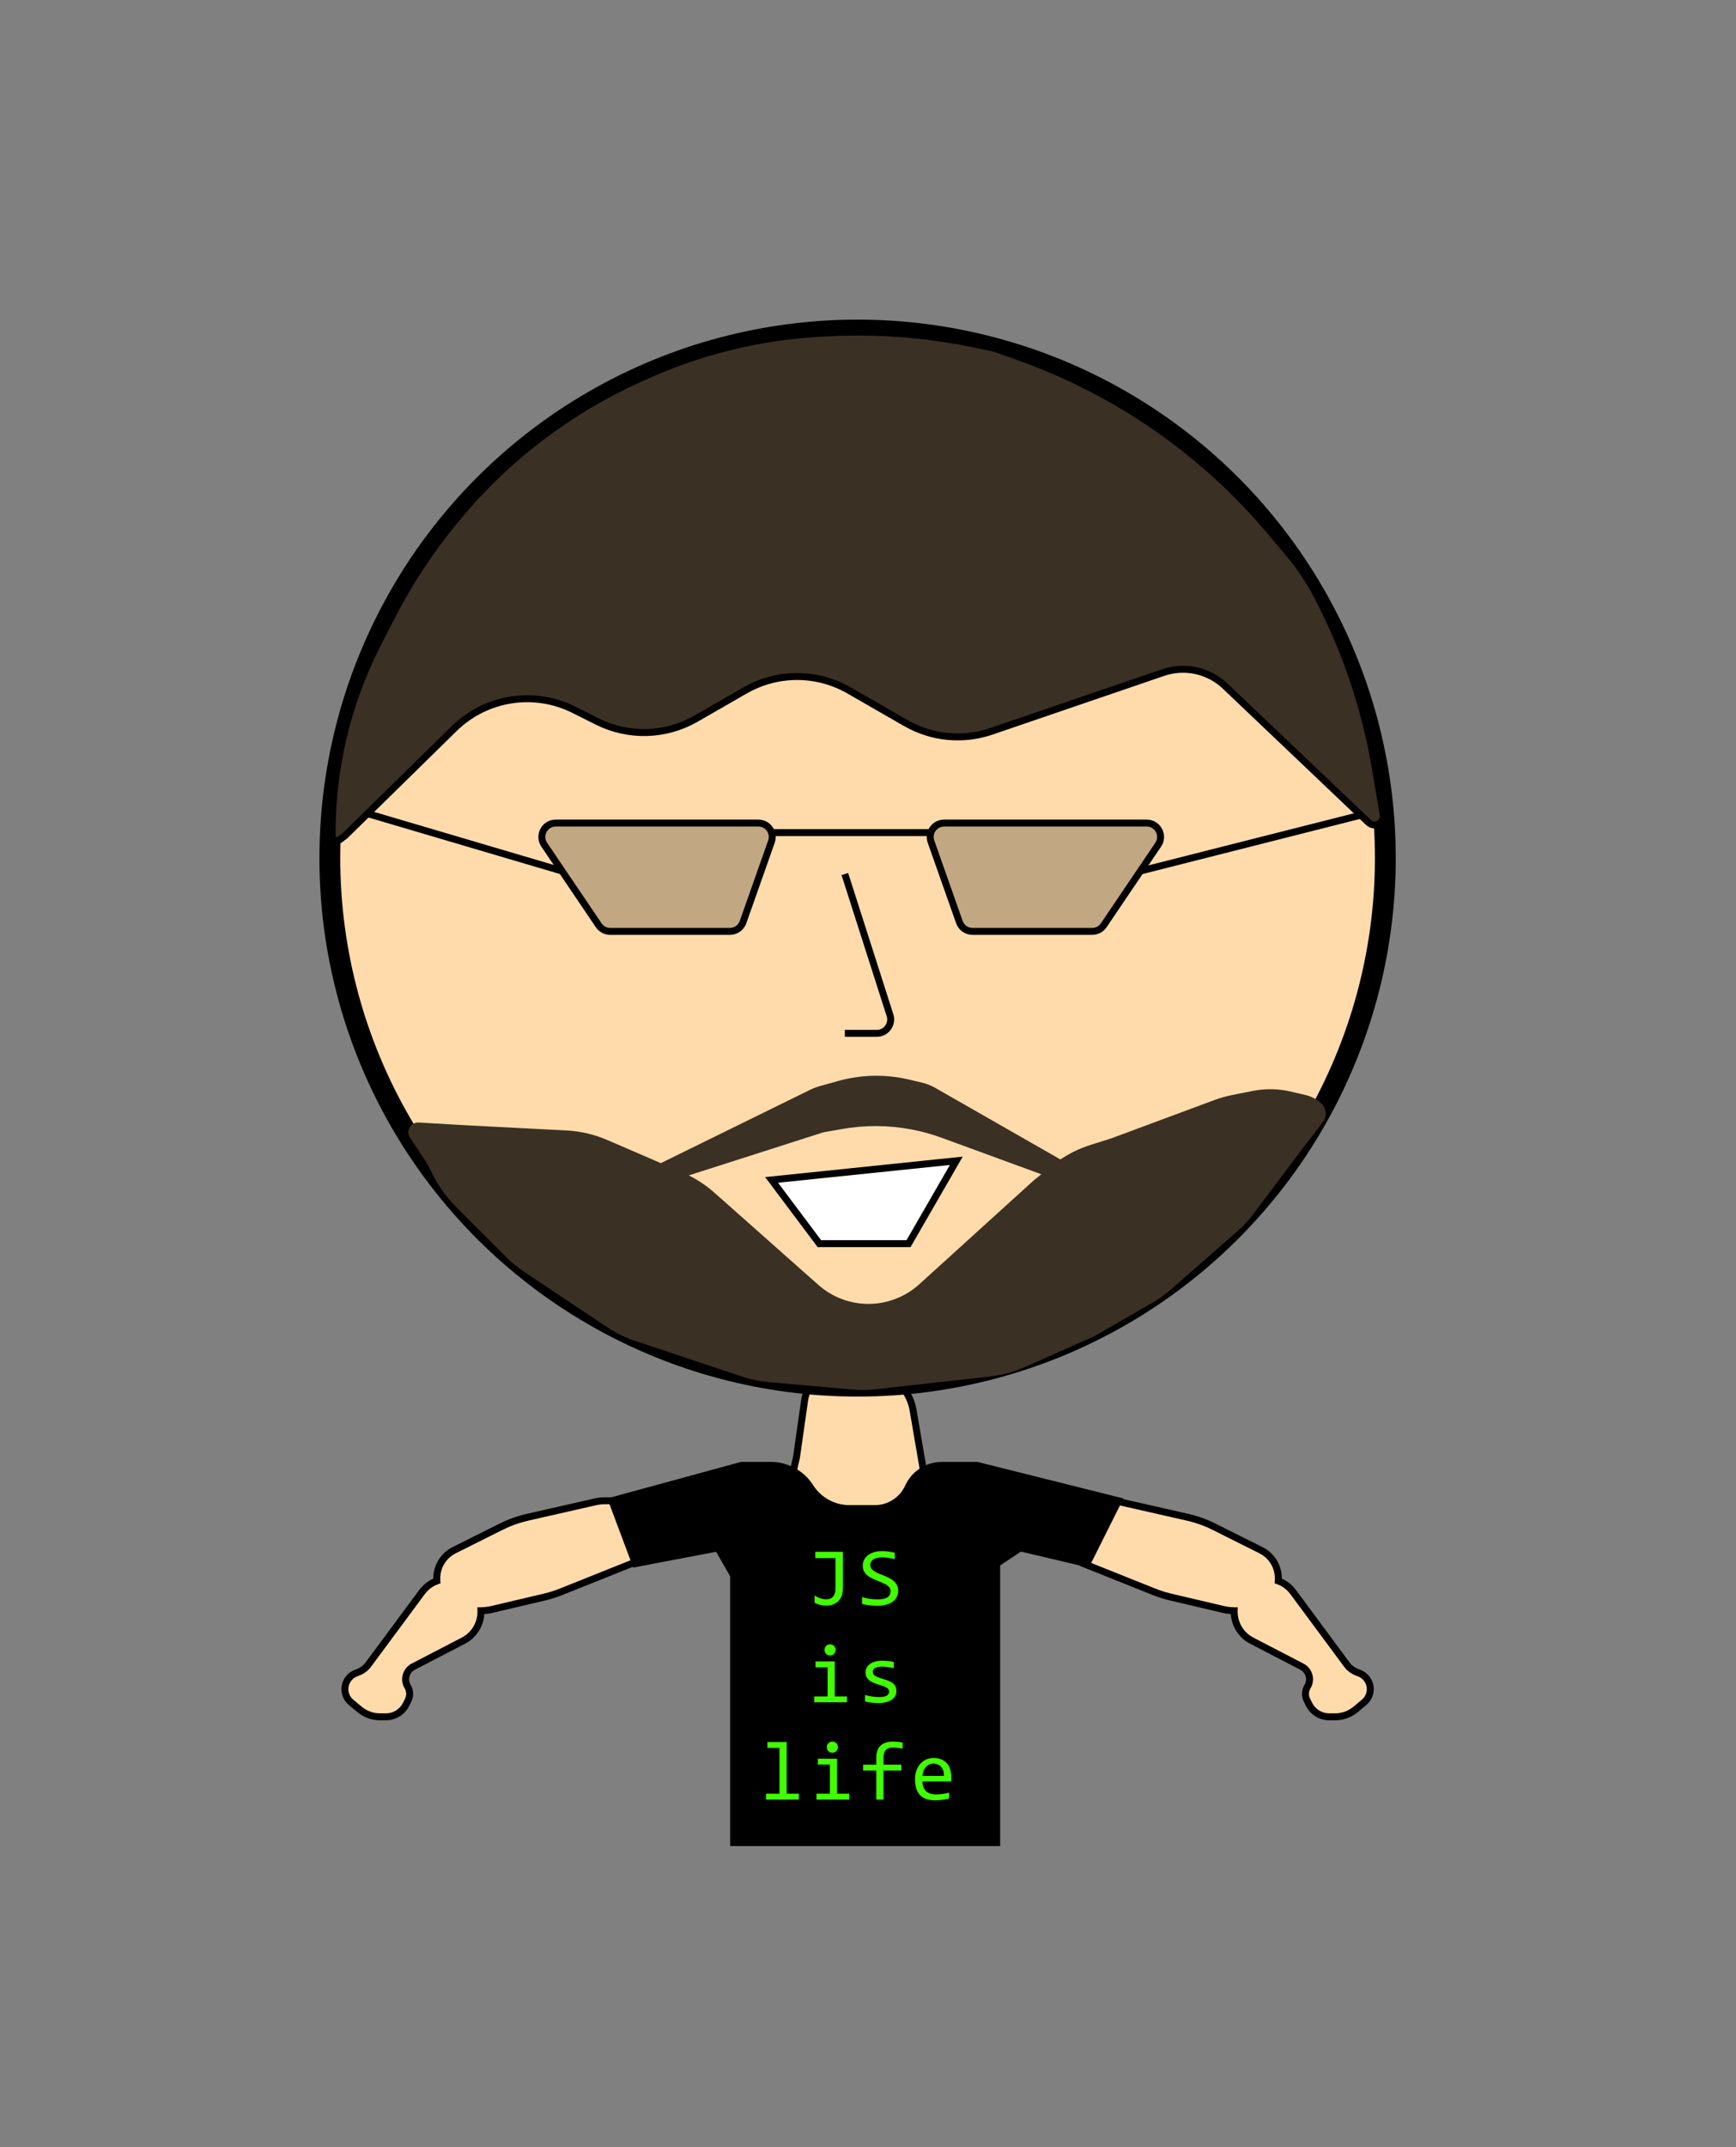 <svg width="250" height="309" viewBox="0 0 250 309" fill="none" xmlns="http://www.w3.org/2000/svg">
<rect x="0" y="0" width="250" height="309" fill="#808080" stroke="none"/>
<path fill-rule="evenodd" clip-rule="evenodd" d="M89.724 215.991H87.108C86.653 215.991 86.198 216.042 85.754 216.143L75.983 218.364C74.654 218.666 73.367 219.126 72.148 219.736L65.407 223.106C65.094 223.263 64.8 223.455 64.531 223.679C63.365 224.651 62.797 226.1 62.911 227.531C62.083 227.837 61.33 228.379 60.762 229.146L53.031 239.583C52.681 240.055 52.207 240.421 51.661 240.639L51.22 240.815C50.283 241.19 49.669 242.098 49.669 243.107C49.669 243.84 49.994 244.534 50.557 245.003L51.778 246.021C52.607 246.712 53.653 247.09 54.732 247.09H55.576C56.807 247.09 57.933 246.395 58.483 245.294L58.779 244.701C59.092 244.076 59.063 243.335 58.704 242.736C58.097 241.725 58.469 240.412 59.516 239.869L66.718 236.135C68.422 235.251 69.304 233.535 69.26 231.823C69.802 231.815 70.34 231.749 70.867 231.625L78.399 229.853C79.223 229.659 80.032 229.404 80.819 229.089L88.119 226.169L91.096 224.978C92.648 224.357 93.536 222.718 93.208 221.08L92.077 217.687C91.739 216.674 90.791 215.991 89.724 215.991Z" fill="#FFDBAC"/>
<path d="M85.754 216.143L85.865 216.63L85.754 216.143ZM75.983 218.364L76.094 218.851L75.983 218.364ZM72.148 219.736L71.924 219.288L72.148 219.736ZM65.407 223.106L65.631 223.553L65.631 223.553L65.407 223.106ZM64.531 223.679L64.211 223.295V223.295L64.531 223.679ZM62.911 227.531L63.084 228L63.44 227.869L63.409 227.491L62.911 227.531ZM60.762 229.146L60.36 228.848V228.848L60.762 229.146ZM53.031 239.583L53.433 239.88L53.433 239.88L53.031 239.583ZM51.661 240.639L51.475 240.175L51.475 240.175L51.661 240.639ZM51.22 240.815L51.406 241.28H51.406L51.22 240.815ZM50.557 245.003L50.877 244.619L50.877 244.619L50.557 245.003ZM51.778 246.021L51.457 246.405H51.457L51.778 246.021ZM58.704 242.736L59.133 242.478H59.133L58.704 242.736ZM59.516 239.869L59.285 239.425L59.516 239.869ZM66.718 236.135L66.488 235.691L66.718 236.135ZM69.26 231.823L69.254 231.323L68.748 231.33L68.76 231.835L69.26 231.823ZM70.867 231.625L70.982 232.112L70.867 231.625ZM78.399 229.853L78.513 230.34L78.399 229.853ZM80.819 229.089L81.004 229.553L81.004 229.553L80.819 229.089ZM88.119 226.169L87.933 225.705L88.119 226.169ZM91.096 224.978L91.282 225.442L91.096 224.978ZM93.208 221.08L93.698 220.982L93.692 220.951L93.682 220.922L93.208 221.08ZM92.077 217.687L92.551 217.529V217.529L92.077 217.687ZM87.108 216.491H89.724V215.491H87.108V216.491ZM85.865 216.63C86.273 216.538 86.69 216.491 87.108 216.491V215.491C86.615 215.491 86.124 215.546 85.643 215.655L85.865 216.63ZM76.094 218.851L85.865 216.63L85.643 215.655L75.872 217.876L76.094 218.851ZM72.372 220.183C73.555 219.591 74.804 219.144 76.094 218.851L75.872 217.876C74.504 218.187 73.179 218.661 71.924 219.288L72.372 220.183ZM65.631 223.553L72.372 220.183L71.924 219.288L65.183 222.659L65.631 223.553ZM64.851 224.063C65.09 223.864 65.352 223.693 65.631 223.553L65.183 222.659C64.836 222.833 64.509 223.046 64.211 223.295L64.851 224.063ZM63.409 227.491C63.308 226.217 63.813 224.928 64.851 224.063L64.211 223.295C62.916 224.374 62.286 225.983 62.413 227.571L63.409 227.491ZM61.164 229.444C61.672 228.757 62.345 228.273 63.084 228L62.738 227.062C61.821 227.4 60.988 228.001 60.36 228.848L61.164 229.444ZM53.433 239.88L61.164 229.444L60.36 228.848L52.629 239.285L53.433 239.88ZM51.847 241.103C52.479 240.851 53.028 240.427 53.433 239.88L52.629 239.285C52.334 239.683 51.935 239.991 51.475 240.175L51.847 241.103ZM51.406 241.28L51.847 241.103L51.475 240.175L51.035 240.351L51.406 241.28ZM50.169 243.107C50.169 242.302 50.659 241.578 51.406 241.28L51.035 240.351C49.907 240.802 49.169 241.893 49.169 243.107H50.169ZM50.877 244.619C50.428 244.245 50.169 243.691 50.169 243.107H49.169C49.169 243.988 49.56 244.823 50.237 245.387L50.877 244.619ZM52.098 245.637L50.877 244.619L50.237 245.387L51.457 246.405L52.098 245.637ZM54.732 246.59C53.77 246.59 52.837 246.253 52.098 245.637L51.457 246.405C52.377 247.171 53.536 247.59 54.732 247.59V246.59ZM55.576 246.59H54.732V247.59H55.576V246.59ZM58.036 245.07C57.57 246.002 56.618 246.59 55.576 246.59V247.59C56.996 247.59 58.295 246.788 58.93 245.517L58.036 245.07ZM58.332 244.478L58.036 245.07L58.93 245.517L59.227 244.925L58.332 244.478ZM58.275 242.993C58.547 243.446 58.568 244.006 58.332 244.478L59.227 244.925C59.616 244.147 59.58 243.224 59.133 242.478L58.275 242.993ZM59.285 239.425C57.983 240.101 57.52 241.735 58.275 242.993L59.133 242.478C58.675 241.715 58.955 240.723 59.746 240.313L59.285 239.425ZM66.488 235.691L59.285 239.425L59.746 240.313L66.948 236.579L66.488 235.691ZM68.76 231.835C68.799 233.37 68.011 234.901 66.488 235.691L66.948 236.579C68.834 235.601 69.808 233.7 69.76 231.81L68.76 231.835ZM70.753 231.138C70.261 231.254 69.758 231.316 69.254 231.323L69.267 232.323C69.845 232.315 70.419 232.244 70.982 232.112L70.753 231.138ZM78.284 229.366L70.753 231.138L70.982 232.112L78.513 230.34L78.284 229.366ZM80.633 228.625C79.87 228.93 79.084 229.178 78.284 229.366L78.513 230.34C79.362 230.14 80.195 229.877 81.004 229.553L80.633 228.625ZM87.933 225.705L80.633 228.625L81.004 229.553L88.305 226.633L87.933 225.705ZM90.911 224.514L87.933 225.705L88.305 226.633L91.282 225.442L90.911 224.514ZM92.718 221.178C92.998 222.58 92.238 223.983 90.911 224.514L91.282 225.442C93.057 224.732 94.073 222.857 93.698 220.982L92.718 221.178ZM91.603 217.845L92.734 221.238L93.682 220.922L92.551 217.529L91.603 217.845ZM89.724 216.491C90.576 216.491 91.333 217.037 91.603 217.845L92.551 217.529C92.146 216.312 91.007 215.491 89.724 215.491V216.491Z" fill="black"/>
<path fill-rule="evenodd" clip-rule="evenodd" d="M157.263 215.991H159.88C160.336 215.991 160.79 216.042 161.234 216.143L171.01 218.364C172.338 218.666 173.625 219.126 174.844 219.735L181.588 223.106C181.901 223.263 182.195 223.455 182.464 223.679C183.63 224.65 184.198 226.1 184.084 227.53C184.912 227.836 185.666 228.378 186.234 229.145L193.968 239.583C194.318 240.055 194.792 240.421 195.338 240.639L195.78 240.816C196.717 241.19 197.331 242.098 197.331 243.107C197.331 243.84 197.006 244.534 196.443 245.003L195.222 246.021C194.392 246.712 193.346 247.09 192.266 247.09H191.421C190.19 247.09 189.065 246.395 188.514 245.294L188.218 244.701C187.905 244.076 187.934 243.335 188.293 242.736C188.9 241.725 188.528 240.412 187.481 239.87L180.278 236.135C178.573 235.252 177.691 233.536 177.734 231.823C177.193 231.815 176.653 231.749 176.126 231.625L168.591 229.853C167.767 229.659 166.958 229.404 166.172 229.089L158.869 226.169L155.89 224.978C154.338 224.357 153.45 222.718 153.778 221.08L154.909 217.687C155.247 216.674 156.195 215.991 157.263 215.991Z" fill="#FFDBAC"/>
<path d="M161.234 216.143L161.345 215.655V215.655L161.234 216.143ZM171.01 218.364L171.12 217.876L171.01 218.364ZM174.844 219.735L175.067 219.288L174.844 219.735ZM181.588 223.106L181.364 223.553L181.588 223.106ZM182.464 223.679L182.144 224.063V224.063L182.464 223.679ZM184.084 227.53L183.911 227.999L183.556 227.868L183.586 227.491L184.084 227.53ZM186.234 229.145L185.832 229.443L186.234 229.145ZM193.968 239.583L194.37 239.285H194.37L193.968 239.583ZM195.338 240.639L195.152 241.103H195.152L195.338 240.639ZM195.78 240.816L195.594 241.28L195.78 240.816ZM196.443 245.003L196.763 245.387L196.763 245.387L196.443 245.003ZM195.222 246.021L194.902 245.636H194.902L195.222 246.021ZM188.514 245.294L188.961 245.07L188.514 245.294ZM188.218 244.701L187.771 244.925L188.218 244.701ZM188.293 242.736L187.865 242.478L188.293 242.736ZM187.481 239.87L187.712 239.426H187.712L187.481 239.87ZM180.278 236.135L180.048 236.579L180.278 236.135ZM177.734 231.823L177.741 231.323L178.247 231.33L178.234 231.835L177.734 231.823ZM176.126 231.625L176.24 231.138H176.24L176.126 231.625ZM168.591 229.853L168.477 230.34H168.477L168.591 229.853ZM166.172 229.089L165.986 229.554L166.172 229.089ZM158.869 226.169L159.054 225.705L158.869 226.169ZM155.89 224.978L156.075 224.513L155.89 224.978ZM153.778 221.08L153.288 220.982L153.294 220.951L153.304 220.922L153.778 221.08ZM154.909 217.687L154.435 217.529V217.529L154.909 217.687ZM159.88 216.491H157.263V215.491H159.88V216.491ZM161.123 216.63C160.716 216.538 160.298 216.491 159.88 216.491V215.491C160.373 215.491 160.864 215.546 161.345 215.655L161.123 216.63ZM170.899 218.851L161.123 216.63L161.345 215.655L171.12 217.876L170.899 218.851ZM174.62 220.182C173.438 219.591 172.188 219.144 170.899 218.851L171.12 217.876C172.488 218.187 173.813 218.661 175.067 219.288L174.62 220.182ZM181.364 223.553L174.62 220.182L175.067 219.288L181.812 222.659L181.364 223.553ZM182.144 224.063C181.905 223.864 181.643 223.693 181.364 223.553L181.812 222.659C182.159 222.833 182.486 223.046 182.784 223.295L182.144 224.063ZM183.586 227.491C183.687 226.217 183.181 224.927 182.144 224.063L182.784 223.295C184.079 224.373 184.709 225.983 184.583 227.57L183.586 227.491ZM185.832 229.443C185.323 228.756 184.651 228.272 183.911 227.999L184.258 227.061C185.174 227.399 186.008 228 186.635 228.847L185.832 229.443ZM193.566 239.88L185.832 229.443L186.635 228.847L194.37 239.285L193.566 239.88ZM195.152 241.103C194.521 240.851 193.971 240.427 193.566 239.88L194.37 239.285C194.664 239.683 195.064 239.991 195.524 240.175L195.152 241.103ZM195.594 241.28L195.152 241.103L195.524 240.175L195.965 240.351L195.594 241.28ZM196.831 243.107C196.831 242.302 196.341 241.579 195.594 241.28L195.965 240.351C197.092 240.802 197.831 241.893 197.831 243.107H196.831ZM196.123 244.619C196.572 244.245 196.831 243.691 196.831 243.107H197.831C197.831 243.988 197.44 244.823 196.763 245.387L196.123 244.619ZM194.902 245.636L196.123 244.619L196.763 245.387L195.542 246.405L194.902 245.636ZM192.266 246.59C193.229 246.59 194.162 246.253 194.902 245.636L195.542 246.405C194.622 247.171 193.463 247.59 192.266 247.59V246.59ZM191.421 246.59H192.266V247.59H191.421V246.59ZM188.961 245.07C189.427 246.002 190.379 246.59 191.421 246.59V247.59C190.001 247.59 188.702 246.788 188.067 245.518L188.961 245.07ZM188.665 244.478L188.961 245.07L188.067 245.518L187.771 244.925L188.665 244.478ZM188.722 242.993C188.45 243.446 188.429 244.006 188.665 244.478L187.771 244.925C187.381 244.147 187.417 243.224 187.865 242.478L188.722 242.993ZM187.712 239.426C189.014 240.101 189.477 241.735 188.722 242.993L187.865 242.478C188.323 241.715 188.042 240.723 187.251 240.313L187.712 239.426ZM180.508 235.691L187.712 239.426L187.251 240.313L180.048 236.579L180.508 235.691ZM178.234 231.835C178.196 233.371 178.984 234.902 180.508 235.691L180.048 236.579C178.161 235.601 177.187 233.701 177.235 231.81L178.234 231.835ZM176.24 231.138C176.733 231.254 177.236 231.316 177.741 231.323L177.728 232.323C177.15 232.315 176.574 232.244 176.011 232.112L176.24 231.138ZM168.706 229.366L176.24 231.138L176.011 232.112L168.477 230.34L168.706 229.366ZM166.358 228.625C167.121 228.93 167.906 229.178 168.706 229.366L168.477 230.34C167.628 230.14 166.796 229.877 165.986 229.554L166.358 228.625ZM159.054 225.705L166.358 228.625L165.986 229.554L158.683 226.633L159.054 225.705ZM156.075 224.513L159.054 225.705L158.683 226.633L155.704 225.442L156.075 224.513ZM154.269 221.178C153.988 222.58 154.748 223.983 156.075 224.513L155.704 225.442C153.929 224.732 152.913 222.857 153.288 220.982L154.269 221.178ZM155.384 217.845L154.253 221.238L153.304 220.922L154.435 217.529L155.384 217.845ZM157.263 216.491C156.411 216.491 155.654 217.037 155.384 217.845L154.435 217.529C154.841 216.312 155.98 215.491 157.263 215.491V216.491Z" fill="black"/>
<path d="M114.695 209.771L115.875 201.512C116.181 199.37 117.864 197.686 120.007 197.38C120.235 197.348 120.465 197.331 120.695 197.331H124.873C128.139 197.331 130.931 199.685 131.483 202.904L133.2 212.92C133.631 215.437 132.426 217.952 130.193 219.192C129.3 219.689 128.295 219.949 127.273 219.949H120.649C119.706 219.949 118.774 219.747 117.916 219.357C115.055 218.057 113.506 214.921 114.213 211.859L114.695 209.771Z" fill="#FFDBAC" stroke="black"/>
<path d="M88.119 215.991L106.779 210.902H111.009C113.304 210.902 115.441 212.075 116.674 214.012C117.907 215.949 120.043 217.122 122.339 217.122H125.98C128.061 217.122 129.949 215.906 130.81 214.012C131.671 212.118 133.559 210.902 135.64 210.902H140.705L161.061 215.991L156.538 225.038L146.925 222.776L143.533 225.038V238.609V248.222V256.703V265.185H105.648V244.829V234.651V226.735L103.386 222.776L91.512 225.038L88.119 215.991Z" fill="black" stroke="black"/>
<circle cx="123.5" cy="123.5" r="76" fill="#FFDBAC" stroke="black" stroke-width="3"/>
<path d="M109.209 118.456H80.034C78.43 118.456 77.479 120.248 78.377 121.576L86.219 133.168C86.591 133.718 87.211 134.047 87.875 134.047H105.117C105.965 134.047 106.721 133.513 107.003 132.713L111.095 121.121C111.554 119.82 110.589 118.456 109.209 118.456Z" fill="black" fill-opacity="0.24" stroke="black"/>
<path d="M135.957 118.456H165.132C166.735 118.456 167.687 120.248 166.788 121.576L158.947 133.168C158.575 133.718 157.954 134.047 157.29 134.047H140.048C139.2 134.047 138.444 133.513 138.162 132.713L134.071 121.121C133.612 119.82 134.577 118.456 135.957 118.456Z" fill="black" fill-opacity="0.24" stroke="black"/>
<path d="M121.666 125.793L128.168 146.112C128.581 147.403 127.618 148.722 126.263 148.722H121.666" stroke="black"/>
<path d="M111.118 119.831H134.047" stroke="black"/>
<path d="M80.852 125.334L52.879 117.08" stroke="black"/>
<path d="M164.314 125.334L198.707 116.621" stroke="black"/>
<path d="M65.416 104.851L49.669 120.29L48.935 120.84C48.481 121.18 47.834 120.857 47.834 120.29V119.785C47.834 115.245 48.355 110.72 49.387 106.299C50.488 101.581 52.162 97.015 54.373 92.704L56.392 88.766C58.934 83.811 62.007 79.146 65.558 74.856L65.834 74.522C69.414 70.197 73.481 66.298 77.955 62.904C82.318 59.594 87.04 56.785 92.032 54.531L92.962 54.111C96.804 52.376 100.794 50.989 104.884 49.966C109.335 48.853 113.885 48.178 118.467 47.948L119.534 47.895C126.43 47.55 133.342 48.084 140.103 49.483L143.219 50.127L146.672 51.352C153.814 53.887 160.582 57.375 166.791 61.721C172.757 65.897 178.156 70.83 182.852 76.396L185.515 79.551C187.272 81.634 188.776 83.918 189.994 86.355L190.5 87.366C194.117 94.601 196.648 102.33 198.009 110.304L199.166 117.08C199.54 118.329 198.017 119.265 197.072 118.367L176.445 98.755C174.062 96.489 170.617 95.735 167.505 96.798L142.771 105.252C138.684 106.649 134.193 106.216 130.448 104.065L122.259 99.36C117.632 96.703 111.942 96.703 107.315 99.36L100.214 103.44C95.855 105.944 90.531 106.098 86.034 103.85L82.626 102.146C76.9 99.283 69.988 100.369 65.416 104.851Z" fill="#3B3024" stroke="black"/>
<path d="M137.716 167.065L111.118 169.817L117.997 178.988H130.837L137.716 167.065Z" fill="white" stroke="black"/>
<path fill-rule="evenodd" clip-rule="evenodd" d="M95.184 167.95L116.835 157.321C117.303 157.092 117.791 156.906 118.293 156.767L120.864 156.052C124.098 155.154 127.506 155.086 130.772 155.855L132.654 156.298C133.274 156.444 133.869 156.678 134.422 156.994L152.731 167.456C154.101 166.501 155.61 165.757 157.208 165.254L160.186 164.314L175.01 158.808C175.826 158.504 176.666 158.266 177.52 158.095L180.468 157.506C182.213 157.157 184.012 157.183 185.746 157.583L187.845 158.068C188.652 158.254 189.394 158.652 189.994 159.222C190.521 159.776 190.564 160.633 190.094 161.237L187.701 164.314L180.106 174.407C179.42 175.318 178.641 176.157 177.782 176.908L168.285 185.212C167.474 185.921 166.595 186.55 165.661 187.088L157.435 191.828L147.392 196.292C145.842 196.981 144.195 197.427 142.51 197.614L126.052 199.443C124.965 199.563 123.868 199.576 122.778 199.48L110.756 198.419C109.473 198.306 108.208 198.043 106.987 197.636L91.662 192.527C90.27 192.063 88.946 191.416 87.725 190.602L75.792 182.646C74.888 182.043 74.045 181.352 73.276 180.584L65.921 173.229C64.574 171.881 63.469 170.31 62.657 168.585C62.31 167.847 61.909 167.136 61.456 166.458L59.451 163.45C59.407 163.383 59.371 163.311 59.346 163.235C59.145 162.631 59.617 162.014 60.253 162.052L66.722 162.432L81.556 163.197C83.517 163.298 85.444 163.748 87.247 164.526L95.184 167.95ZM97.813 169.085L98.141 169.227C99.751 169.921 101.239 170.868 102.551 172.03L117.516 185.295C119.599 187.141 122.285 188.16 125.068 188.16C127.895 188.16 130.622 187.107 132.716 185.208L149.18 170.275L150.961 168.835L135.783 163.282C134.322 162.748 132.821 162.335 131.293 162.049C127.959 161.424 124.54 161.405 121.2 161.995L118.456 162.479L97.813 169.085Z" fill="#3B3024" stroke="#3B3024"/>
<path d="M121.381 223.342V228.662C121.381 228.99 121.332 229.303 121.235 229.6C121.137 229.893 120.988 230.148 120.789 230.367C120.59 230.586 120.34 230.76 120.039 230.889C119.738 231.018 119.385 231.082 118.979 231.082C118.826 231.082 118.67 231.07 118.51 231.047C118.354 231.027 118.201 231 118.053 230.965C117.908 230.926 117.772 230.881 117.643 230.83C117.514 230.775 117.403 230.717 117.309 230.654V229.605C117.551 229.781 117.819 229.92 118.111 230.021C118.408 230.123 118.701 230.174 118.99 230.174C119.416 230.174 119.744 230.045 119.975 229.787C120.205 229.525 120.32 229.15 120.32 228.662V224.244H117.408V223.342H121.381ZM129.342 228.926C129.342 229.289 129.268 229.607 129.119 229.881C128.971 230.154 128.764 230.383 128.498 230.566C128.232 230.746 127.912 230.881 127.537 230.971C127.166 231.061 126.756 231.105 126.307 231.105C126.104 231.105 125.9 231.098 125.697 231.082C125.498 231.066 125.305 231.047 125.117 231.023C124.934 231 124.76 230.973 124.596 230.941C124.432 230.91 124.283 230.877 124.15 230.842V229.834C124.443 229.943 124.771 230.029 125.135 230.092C125.502 230.154 125.918 230.186 126.383 230.186C126.719 230.186 127.004 230.16 127.238 230.109C127.477 230.055 127.67 229.977 127.818 229.875C127.971 229.77 128.08 229.643 128.146 229.494C128.217 229.346 128.252 229.176 128.252 228.984C128.252 228.777 128.193 228.602 128.076 228.457C127.963 228.309 127.812 228.178 127.625 228.064C127.438 227.947 127.223 227.842 126.98 227.748C126.742 227.65 126.498 227.551 126.248 227.449C125.998 227.348 125.752 227.238 125.51 227.121C125.271 227 125.059 226.859 124.871 226.699C124.684 226.535 124.531 226.344 124.414 226.125C124.301 225.906 124.244 225.646 124.244 225.346C124.244 225.084 124.299 224.826 124.408 224.572C124.518 224.318 124.688 224.094 124.918 223.898C125.148 223.699 125.443 223.539 125.803 223.418C126.166 223.297 126.598 223.236 127.098 223.236C127.227 223.236 127.365 223.242 127.514 223.254C127.666 223.266 127.818 223.283 127.971 223.307C128.127 223.326 128.279 223.35 128.428 223.377C128.58 223.404 128.721 223.434 128.85 223.465V224.402C128.549 224.316 128.248 224.252 127.947 224.209C127.646 224.162 127.355 224.139 127.074 224.139C126.477 224.139 126.037 224.238 125.756 224.438C125.475 224.637 125.334 224.904 125.334 225.24C125.334 225.447 125.391 225.625 125.504 225.773C125.621 225.922 125.773 226.055 125.961 226.172C126.148 226.289 126.361 226.396 126.6 226.494C126.842 226.588 127.088 226.686 127.338 226.787C127.588 226.889 127.832 227 128.07 227.121C128.312 227.242 128.527 227.387 128.715 227.555C128.902 227.719 129.053 227.912 129.166 228.135C129.283 228.357 129.342 228.621 129.342 228.926ZM119.184 239.961H117.444V239.117H120.215V244.15H121.967V245H117.25V244.15H119.184V239.961ZM119.541 236.65C119.654 236.65 119.76 236.672 119.858 236.715C119.955 236.754 120.039 236.811 120.11 236.885C120.184 236.959 120.24 237.045 120.279 237.143C120.322 237.236 120.344 237.34 120.344 237.453C120.344 237.562 120.322 237.666 120.279 237.764C120.24 237.861 120.184 237.947 120.11 238.021C120.039 238.096 119.955 238.154 119.858 238.197C119.76 238.236 119.654 238.256 119.541 238.256C119.428 238.256 119.322 238.236 119.225 238.197C119.127 238.154 119.041 238.096 118.967 238.021C118.897 237.947 118.84 237.861 118.797 237.764C118.758 237.666 118.738 237.562 118.738 237.453C118.738 237.34 118.758 237.236 118.797 237.143C118.84 237.045 118.897 236.959 118.967 236.885C119.041 236.811 119.127 236.754 119.225 236.715C119.322 236.672 119.428 236.65 119.541 236.65ZM129.096 243.395C129.096 243.602 129.061 243.787 128.99 243.951C128.92 244.115 128.824 244.262 128.703 244.391C128.582 244.516 128.441 244.623 128.281 244.713C128.121 244.803 127.949 244.877 127.766 244.936C127.586 244.994 127.4 245.037 127.209 245.064C127.018 245.092 126.83 245.105 126.646 245.105C126.248 245.105 125.881 245.088 125.545 245.053C125.213 245.018 124.887 244.961 124.566 244.883V243.945C124.91 244.043 125.252 244.117 125.592 244.168C125.932 244.219 126.27 244.244 126.605 244.244C127.094 244.244 127.455 244.178 127.689 244.045C127.924 243.912 128.041 243.723 128.041 243.477C128.041 243.371 128.021 243.277 127.982 243.195C127.947 243.109 127.881 243.029 127.783 242.955C127.686 242.877 127.533 242.797 127.326 242.715C127.123 242.633 126.844 242.539 126.488 242.434C126.223 242.355 125.977 242.268 125.75 242.17C125.527 242.068 125.334 241.949 125.17 241.812C125.006 241.676 124.877 241.516 124.783 241.332C124.689 241.148 124.643 240.932 124.643 240.682C124.643 240.518 124.68 240.338 124.754 240.143C124.832 239.947 124.963 239.766 125.146 239.598C125.33 239.43 125.578 239.291 125.891 239.182C126.203 239.068 126.594 239.012 127.062 239.012C127.293 239.012 127.549 239.025 127.83 239.053C128.111 239.076 128.404 239.119 128.709 239.182V240.09C128.389 240.012 128.084 239.955 127.795 239.92C127.51 239.881 127.262 239.861 127.051 239.861C126.797 239.861 126.582 239.881 126.406 239.92C126.234 239.959 126.094 240.014 125.984 240.084C125.879 240.15 125.803 240.23 125.756 240.324C125.709 240.414 125.686 240.512 125.686 240.617C125.686 240.723 125.705 240.818 125.744 240.904C125.787 240.99 125.863 241.074 125.973 241.156C126.086 241.234 126.242 241.314 126.441 241.396C126.641 241.475 126.9 241.561 127.221 241.654C127.568 241.756 127.861 241.863 128.1 241.977C128.338 242.086 128.531 242.209 128.68 242.346C128.828 242.482 128.934 242.637 128.996 242.809C129.062 242.98 129.096 243.176 129.096 243.395ZM112.256 251.559H110.516V250.721H113.287V258.15H115.039V259H110.323V258.15H112.256V251.559ZM119.514 253.961H117.774V253.117H120.545V258.15H122.297V259H117.58V258.15H119.514V253.961ZM119.871 250.65C119.984 250.65 120.09 250.672 120.188 250.715C120.285 250.754 120.369 250.811 120.44 250.885C120.514 250.959 120.57 251.045 120.609 251.143C120.652 251.236 120.674 251.34 120.674 251.453C120.674 251.562 120.652 251.666 120.609 251.764C120.57 251.861 120.514 251.947 120.44 252.021C120.369 252.096 120.285 252.154 120.188 252.197C120.09 252.236 119.984 252.256 119.871 252.256C119.758 252.256 119.652 252.236 119.555 252.197C119.457 252.154 119.371 252.096 119.297 252.021C119.227 251.947 119.17 251.861 119.127 251.764C119.088 251.666 119.068 251.562 119.068 251.453C119.068 251.34 119.088 251.236 119.127 251.143C119.17 251.045 119.227 250.959 119.297 250.885C119.371 250.811 119.457 250.754 119.555 250.715C119.652 250.672 119.758 250.65 119.871 250.65ZM129.988 251.67C129.453 251.557 128.992 251.5 128.605 251.5C127.687 251.5 127.228 251.98 127.228 252.941V253.973H129.807V254.822H127.228V259H126.191V254.822H124.299V253.973H126.191V253C126.191 251.434 127.008 250.65 128.641 250.65C129.047 250.65 129.496 250.697 129.988 250.791V251.67ZM136.994 255.748C136.994 255.893 136.992 256.014 136.988 256.111C136.984 256.209 136.978 256.301 136.97 256.387H132.84C132.84 256.988 133.008 257.451 133.344 257.775C133.679 258.096 134.164 258.256 134.797 258.256C134.969 258.256 135.14 258.25 135.312 258.238C135.484 258.223 135.65 258.203 135.81 258.18C135.97 258.156 136.123 258.131 136.267 258.104C136.416 258.072 136.552 258.039 136.677 258.004V258.842C136.4 258.92 136.086 258.982 135.734 259.029C135.386 259.08 135.025 259.105 134.65 259.105C134.146 259.105 133.713 259.037 133.349 258.9C132.986 258.764 132.687 258.566 132.453 258.309C132.222 258.047 132.051 257.729 131.937 257.354C131.828 256.975 131.773 256.547 131.773 256.07C131.773 255.656 131.832 255.266 131.949 254.898C132.07 254.527 132.244 254.203 132.47 253.926C132.701 253.645 132.982 253.422 133.314 253.258C133.646 253.094 134.023 253.012 134.445 253.012C134.855 253.012 135.219 253.076 135.535 253.205C135.851 253.334 136.117 253.518 136.332 253.756C136.551 253.99 136.715 254.277 136.824 254.617C136.937 254.953 136.994 255.33 136.994 255.748ZM135.933 255.602C135.945 255.34 135.92 255.102 135.857 254.887C135.795 254.668 135.697 254.48 135.564 254.324C135.435 254.168 135.273 254.047 135.078 253.961C134.883 253.871 134.656 253.826 134.398 253.826C134.176 253.826 133.972 253.869 133.789 253.955C133.605 254.041 133.447 254.162 133.314 254.318C133.181 254.475 133.074 254.662 132.992 254.881C132.91 255.1 132.859 255.34 132.84 255.602H135.933Z" fill="#41FF00"/>
</svg>
